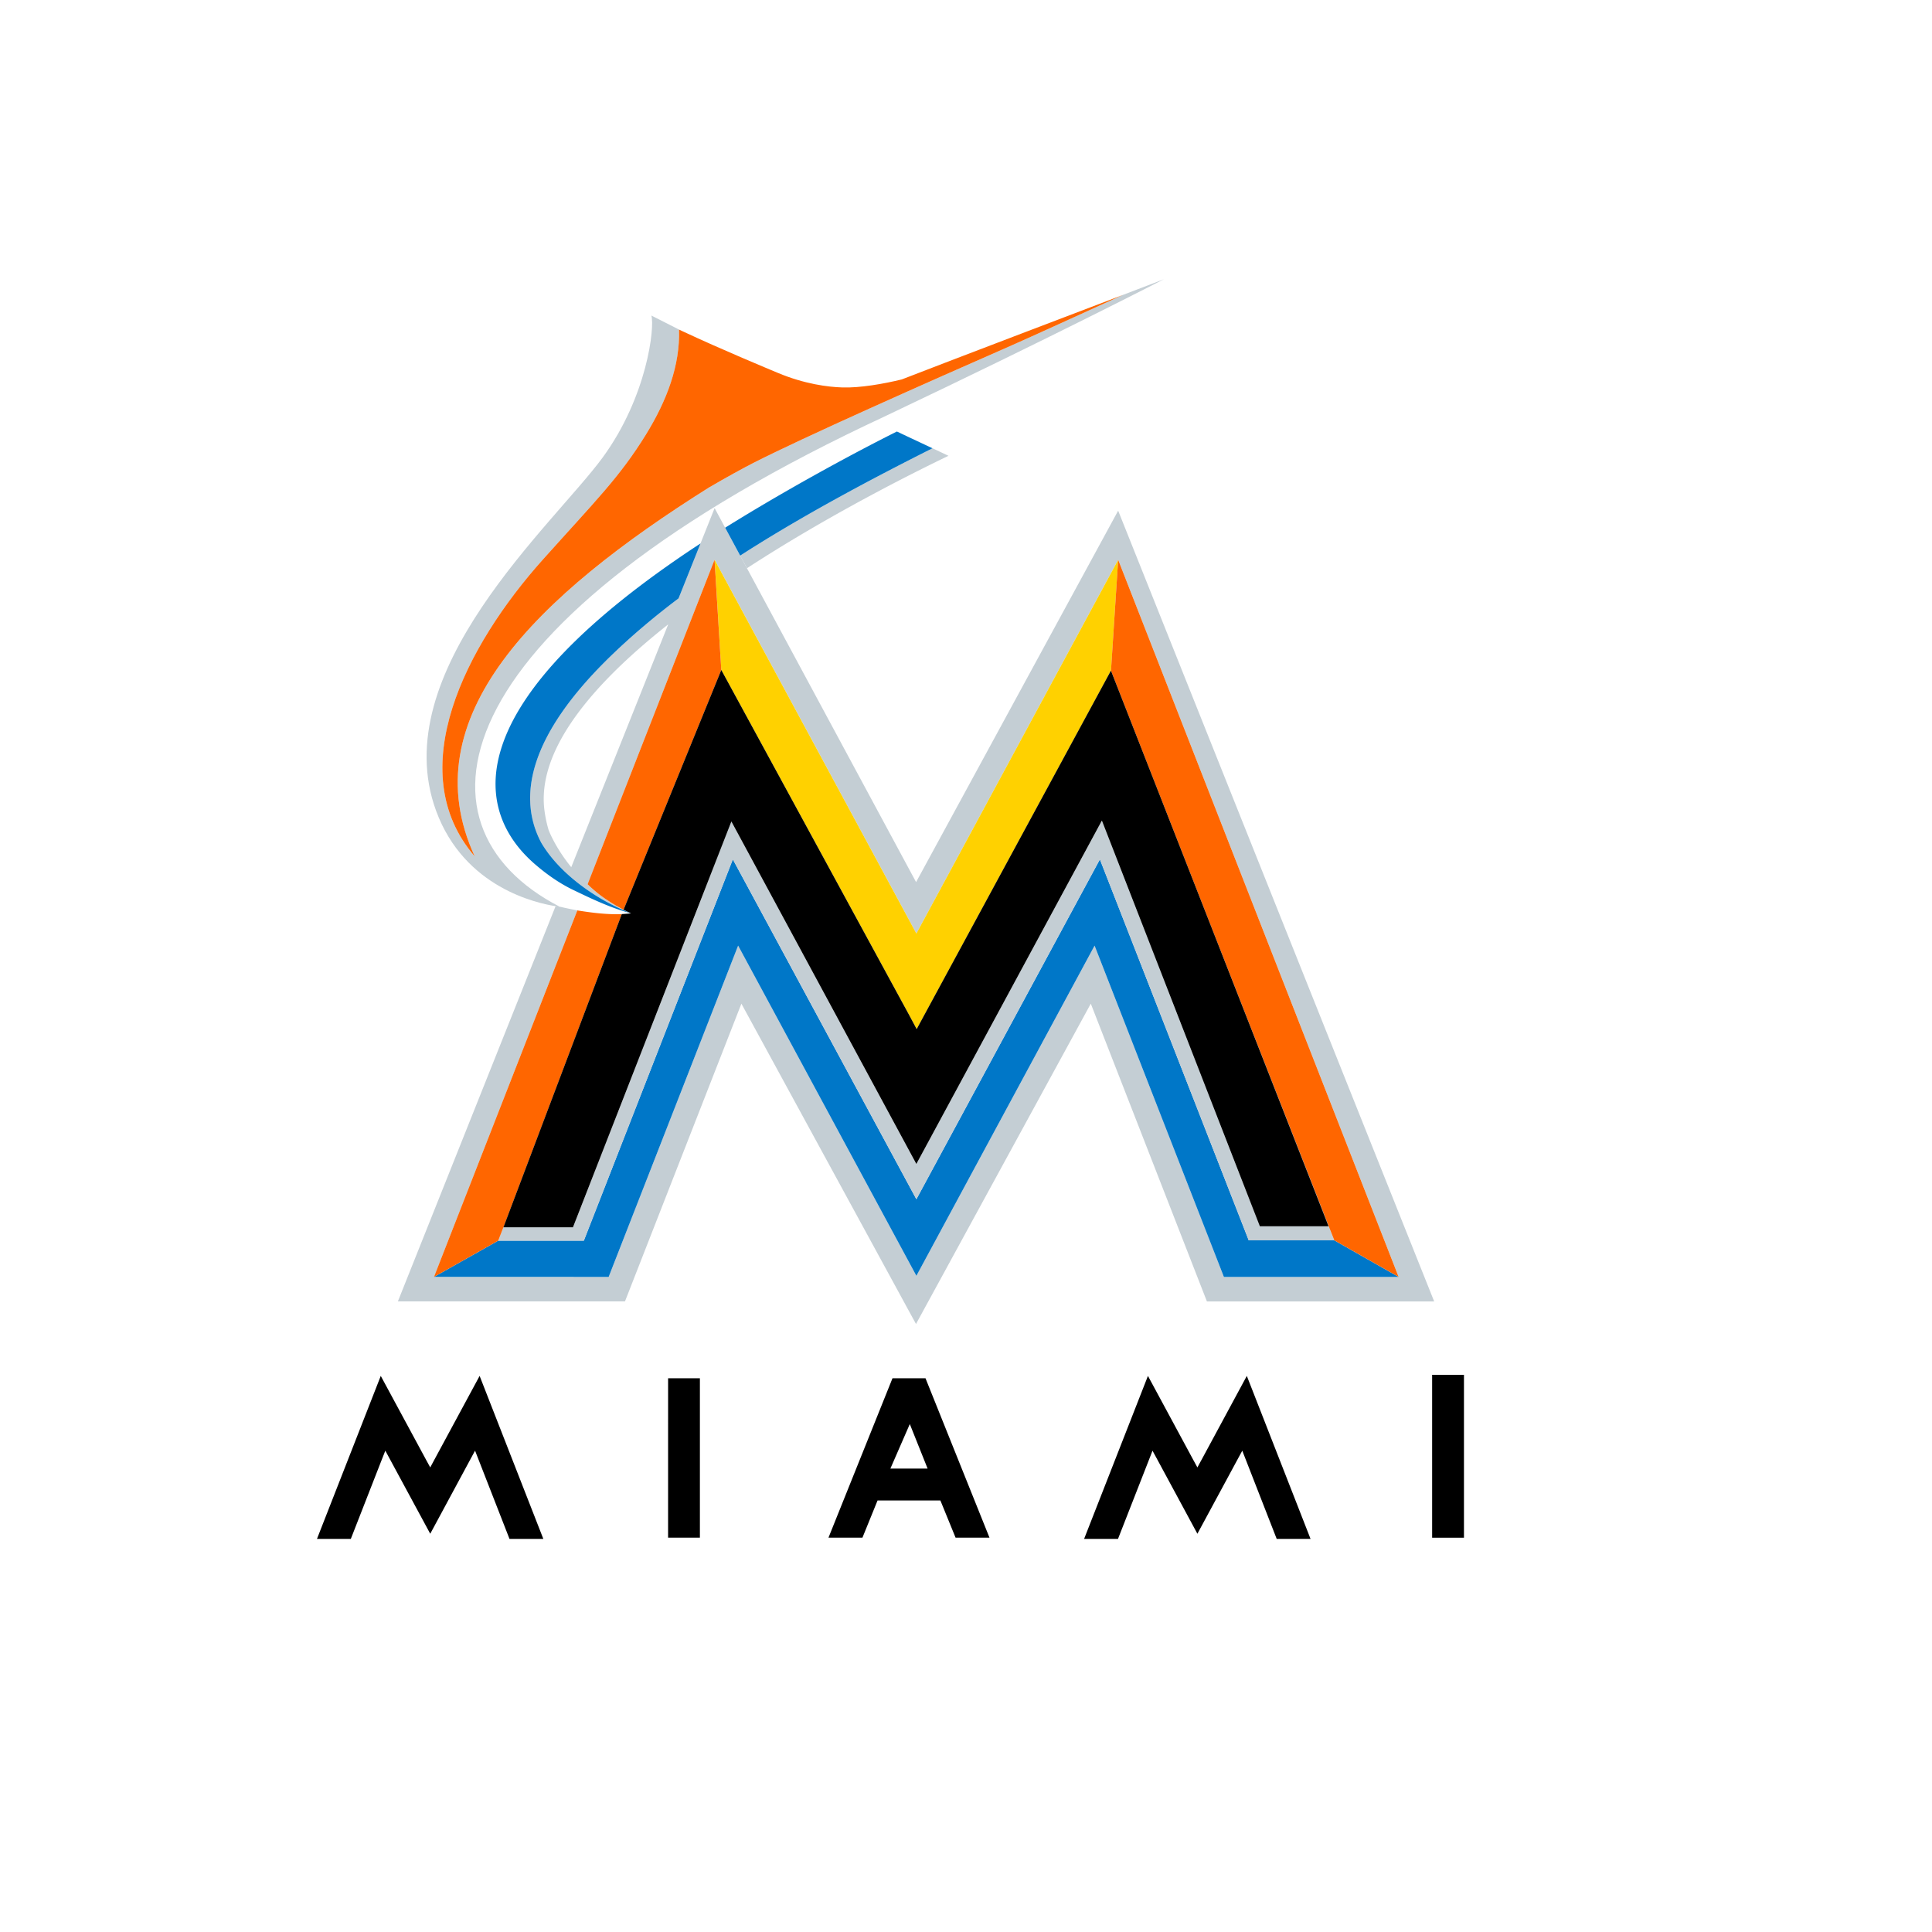 <?xml version="1.0" encoding="UTF-8" standalone="no"?>
<svg
   xmlns:dc="http://purl.org/dc/elements/1.1/"
   xmlns:cc="http://creativecommons.org/ns#"
   xmlns:rdf="http://www.w3.org/1999/02/22-rdf-syntax-ns#"
   xmlns:svg="http://www.w3.org/2000/svg"
   xmlns="http://www.w3.org/2000/svg"
   xmlns:sodipodi="http://sodipodi.sourceforge.net/DTD/sodipodi-0.dtd"
   xmlns:inkscape="http://www.inkscape.org/namespaces/inkscape"
   width="512"
   height="512"
   viewBox="0 0 512 512"
   version="1.1"
   id="svg30"
   sodipodi:docname="miami-marlins.svg"
   inkscape:version="0.92.5 (2060ec1f9f, 2020-04-08)">
  <defs
     id="defs34" />
  <sodipodi:namedview
     pagecolor="#ffffff"
     bordercolor="#666666"
     borderopacity="1"
     objecttolerance="10"
     gridtolerance="10"
     guidetolerance="10"
     inkscape:pageopacity="0"
     inkscape:pageshadow="2"
     inkscape:window-width="640"
     inkscape:window-height="480"
     id="namedview32"
     showgrid="false"
     inkscape:zoom="0.4609375"
     inkscape:cx="256"
     inkscape:cy="256"
     inkscape:window-x="479"
     inkscape:window-y="46"
     inkscape:window-maximized="0"
     inkscape:current-layer="svg30" />
  <title
     id="title2">miami-marlins</title>
  <g
     id="g28"
     transform="translate(-20,-16)"
     style="fill:none;fill-rule:evenodd">
    <path
       d="m 309.076,281.988 30.768,78.904 h 60.228 l -83.748,-209.56 -53.552,98.436 -44.82,-83.182 -5.783,-10.74 -2.79,-5.196 -3.74,9.374 -5.82,14.557 c -6.69,5.05 -12.37,9.91 -17.43,14.757 -23,22.08 -25.08,38.49 -18.943,50.027 a 32.92,32.92 0 0 0 3.264,4.533 c 4.54,5.32 10.838,9.682 16.816,12.535 0.15,0.07 0.29,0.14 0.444,0.2 0.318,0.155 0.646,0.303 0.967,0.445 0.408,0.178 1.183,0.513 1.72,0.743 0.25,0.107 0.466,0.194 0.54,0.227 0.01,0 0.024,0 0.05,0.01 a 35.522,35.522 0 0 1 -1.995,-0.96 l -0.005,0.002 c -0.443,-0.224 -0.866,-0.47 -1.31,-0.71 -0.216,-0.123 -0.444,-0.25 -0.666,-0.375 a 0.77,0.77 0 0 0 -0.134,-0.074 l -1.155,-0.71 c -0.28,-0.18 -0.56,-0.36 -0.835,-0.543 a 9.07,9.07 0 0 1 -0.406,-0.272 c -0.175,-0.122 -0.37,-0.24 -0.54,-0.36 a 36.46,36.46 0 0 1 -3.72,-2.987 c -0.226,-0.202 -0.51,-0.482 -0.76,-0.724 l 29.296,-74.874 2.532,-6.47 1.822,-4.654 0.014,0.006 1.334,2.476 1.814,3.36 50.32,93.206 53.475,-99.046 74.32,190.036 h -46.303 l -34.267,-87.79 -47.227,87.5 -47.238,-87.5 -0.043,0.096 -0.41,1.054 v -0.016 l -33.86,86.655 h -46.284 l 37.986,-97.123 c 0.118,0.03 0.247,0.045 0.37,0.065 a 91.69,91.69 0 0 1 -4.98,-1.037 h -0.043 c 0.013,0 0.03,0.01 0.03,0.017 -0.053,-0.017 -0.46,-0.064 -1.124,-0.166 h -0.016 l -41.8,104.75 h 60.184 l 30.855,-78.907 46.27,84.89 46.32,-84.89 z M 171.384,245.812 a 44.363,44.363 0 0 1 -4.263,-6.257 c -1.212,-2.187 -1.742,-3.618 -1.742,-3.618 a 33.27,33.27 0 0 1 -1.07,-5.01 c -2.218,-16.185 12.882,-33.75 32.774,-49.46 l -25.694,64.345 z"
       id="path4"
       inkscape:connector-curvature="0"
       style="fill:#c4ced4" />
    <path
       d="M 254.807,126.187 C 298.653,105.385 328.437,90.002 328.444,90 l -10.967,4.197 c -1.08,0.502 -24.226,11.07 -28.29,12.854 -23.996,10.55 -56.195,24.82 -69.562,31.65 -2.67,1.36 -6.994,3.724 -11.785,6.524 -45.602,28.677 -79.037,60.79 -62.047,97.708 -19.47,-22.613 -2.4,-55.815 18.18,-78.76 13.746,-15.352 20.25,-21.7 27.26,-33.096 5.5,-8.925 9.03,-18.3 8.72,-27.73 0.36,0.166 -7.337,-3.723 -7.337,-3.723 0.932,3.03 -1.064,21.423 -12.91,37.627 -12.964,17.7 -57.687,56.82 -44.123,93.664 7.517,20.4 26.817,24.467 31.676,25.235 0.37,0.026 0.732,0.126 1.083,0.15 -42.09,-21.713 -31.07,-75.53 86.46,-130.103 z"
       id="path6"
       inkscape:connector-curvature="0"
       style="fill:#c4ced4" />
    <path
       d="m 217.954,166.586 c 21.058,-13.712 42.688,-24.633 53.403,-29.793 l -4.227,-1.996 c -18.658,9.358 -33.587,17.613 -45.87,25.22 a 348.264,348.264 0 0 0 -5.105,3.226 l 1.8,3.343 z"
       id="path8"
       inkscape:connector-curvature="0"
       style="fill:#c4ced4" />
    <path
       d="m 221.26,160.018 c 12.285,-7.608 27.212,-15.865 45.864,-25.22 l -6.41,-3.01 -3.032,-1.434 c -12.48,6.246 -30.033,15.835 -45.51,25.494 l 3.986,7.396 c 1.65,-1.067 3.35,-2.14 5.102,-3.226 z m -34.603,97.797 c -0.537,-0.23 -1.31,-0.566 -1.717,-0.742 a 29.08,29.08 0 0 1 -0.967,-0.446 c -0.155,-0.06 -0.294,-0.13 -0.443,-0.198 -5.978,-2.86 -12.274,-7.22 -16.815,-12.54 a 33.05,33.05 0 0 1 -3.264,-4.533 c -6.13,-11.535 -4.054,-27.947 18.948,-50.027 5.055,-4.847 10.738,-9.706 17.426,-14.75 l 5.82,-14.557 a 276.01,276.01 0 0 0 -6.005,4.02 c -58.485,40.27 -54.03,67.41 -37.48,81.313 2.9,2.48 6.22,4.78 9.566,6.398 4.603,2.227 8.968,4.3 13.624,5.753 0.535,0.16 1.064,0.29 1.594,0.473 a 1.4,1.4 0 0 1 0.275,0.08 l 0.005,-0.002 a 9.135,9.135 0 0 0 -0.563,-0.245 z"
       id="path10"
       inkscape:connector-curvature="0"
       style="fill:#0077c8" />
    <path
       d="m 163.973,164.166 c -20.58,22.946 -37.65,56.147 -18.18,78.76 -16.988,-36.915 16.445,-69.03 62.047,-97.706 4.79,-2.8 9.117,-5.164 11.785,-6.524 13.367,-6.83 45.566,-21.098 69.56,-31.645 4.066,-1.78 27.21,-12.35 28.292,-12.85 0.026,-0.01 0.05,-0.022 0.05,-0.022 0,0 -48.807,18.56 -58.518,22.363 -0.136,0.045 0,0 -0.048,0.014 -4.613,1.133 -11.133,2.295 -15.788,2.115 -3.698,-0.11 -9.97,-0.887 -17.09,-3.877 -2.134,-0.903 -14.588,-6.044 -25.077,-10.957 -0.35,-0.165 -0.7,-0.327 -1.057,-0.493 0.31,9.43 -3.22,18.804 -8.72,27.73 -7.012,11.397 -13.514,17.744 -27.26,33.096 z"
       id="path12"
       inkscape:connector-curvature="0"
       style="fill:#ff6600" />
    <path
       d="m 209.847,172.04 1.11,18.434 0.196,3.08 v -0.01 l 49.83,91.538 1.945,3.645 1.973,-3.645 49.52,-91.36 0.005,0.024 1.904,-29.392 -53.48,99.046 -50.323,-93.208 -1.813,-3.36 -1.335,-2.478 0.19,3.247 0.273,4.44 z"
       id="path14"
       inkscape:connector-curvature="0"
       style="fill:#ffd100" />
    <path
       d="m 153.41,341.247 -0.005,0.004 h 18.43 -18.425 z m 111.497,-20.607 -2.067,3.82 -2.053,-3.81 2.053,3.815 2.067,-3.824 z"
       id="path16"
       inkscape:connector-curvature="0"
       style="fill:#0077c8" />
    <path
       d="m 373.507,344.455 0.1,0.243 h -22.682 l -39.442,-100.958 -48.634,90.065 -48.64,-90.064 -39.49,101.05 h -22.69 l 0.467,-1.2 -0.47,1.2 -17.01,9.6 H 181.3 l 33.865,-86.653 0.407,-1.038 0.042,-0.098 47.24,87.5 47.222,-87.5 34.268,87.79 h 46.3 l -17.037,-9.69 -0.1,-0.243 z"
       id="path18"
       inkscape:connector-curvature="0"
       style="fill:#0077c8" />
    <path
       d="m 339.608,258.058 31.728,81.02 0.74,1.903 1.43,3.48 -33.898,-86.398 z"
       id="path20"
       inkscape:connector-curvature="0"
       style="fill:#0077c8" />
    <path
       d="m 174.724,344.79 39.49,-101.05 48.635,90.065 48.63,-90.064 39.441,100.959 h 22.683 l -0.1,-0.24 -1.43,-3.474 h -18.2 l -41.86,-107.526 -47.11,87.185 -2.066,3.825 -2.056,-3.817 -46.966,-86.95 -41.985,107.547 -18.43,0.004 -0.908,2.34 -0.466,1.2 h 22.694 z"
       id="path22"
       inkscape:connector-curvature="0"
       style="fill:#c4ced4" />
    <path
       d="m 210.958,190.474 -1.126,-18.428 -0.267,-4.44 -0.198,-3.26 -1.824,4.653 -2.53,6.464 -29.297,74.873 c 0.252,0.242 0.534,0.522 0.76,0.724 0.78,0.708 2.063,1.836 3.72,2.99 0.16,0.115 0.347,0.232 0.522,0.345 0.03,0.02 0.07,0.046 0.107,0.065 a 46.98,46.98 0 0 0 1.157,0.764 c 0.38,0.234 0.77,0.473 1.155,0.707 a 0.94,0.94 0 0 1 0.134,0.076 l 0.55,0.304 c 0.12,0.07 0.245,0.13 0.364,0.2 0.355,0.195 0.703,0.39 1.067,0.58 l 25.904,-63.54 -0.19,-3.08 z m -75.942,163.916 17.01,-9.6 0.47,-1.2 0.91,-2.34 0.004,-0.002 h -0.005 l 0.025,-0.033 31.348,-82.962 c 0.01,0 0.015,-0.01 0.015,-0.01 a 20.3,20.3 0 0 1 -0.854,0.03 c -0.23,0.007 -0.448,0.007 -0.67,0.007 -3.44,-0.017 -6.846,-0.47 -9.9,-0.954 -0.12,-0.02 -0.25,-0.034 -0.37,-0.063 L 135.01,354.39 Z m 204.592,-96.332 33.9,86.397 0.1,0.243 17.036,9.69 -74.32,-190.034 -1.903,29.392 25.19,64.312 z"
       id="path24"
       inkscape:connector-curvature="0"
       style="fill:#ff6600" />
    <path
       d="m 153.43,341.212 -0.025,0.035 h 18.432 l 41.986,-107.547 46.965,86.95 2.054,3.81 2.067,-3.82 47.1,-87.186 41.863,107.525 h 18.2 l -0.74,-1.908 -31.728,-81.018 -25.187,-64.312 -0.005,-0.025 -49.515,91.36 -1.972,3.646 -1.946,-3.645 -49.83,-91.537 v 0.01 l -25.904,63.54 0.004,-0.002 c 0.583,0.3 1.398,0.704 1.996,0.96 -0.027,-0.01 -0.042,-0.013 -0.05,-0.01 l -0.542,-0.226 c 0.28,0.116 0.503,0.214 0.565,0.244 h -0.01 c -0.16,0 -1.587,0.15 -2.42,0.183 0,0 -0.005,0.01 -0.014,0.01 l -31.35,82.96 z m 43.622,40.036 h 8.427 v 42.246 h -8.43 z m 141.3,21.732 -1.03,1.903 -1.042,-1.902 -12.064,-22.35 -16.92,43.2 h 8.982 l 8.234,-21.033 0.915,-2.35 1.205,2.22 10.69,19.797 10.69,-19.797 1.203,-2.22 0.92,2.35 8.206,21.034 h 8.97 l -16.892,-43.2 -12.062,22.354 z m -81.832,-21.732 -16.964,42.246 h 9 l 4.002,-9.85 h 16.657 l 4.02,9.85 h 8.988 l -16.958,-42.246 h -8.744 z m -0.56,23.945 5.148,-11.806 4.716,11.806 h -9.865 z m 143.57,-24.856 h 8.435 v 43.175 h -8.434 z m -264.495,22.643 -1.017,1.903 -1.04,-1.902 -12.072,-22.35 L 104,423.828 h 8.97 l 8.217,-21.033 0.93,-2.35 1.198,2.22 10.703,19.797 10.677,-19.8 1.2,-2.22 0.917,2.35 8.21,21.036 h 8.97 l -16.886,-43.198 -12.07,22.353 z"
       id="path26"
       inkscape:connector-curvature="0"
       style="fill:#000000" />
  </g>
</svg>
